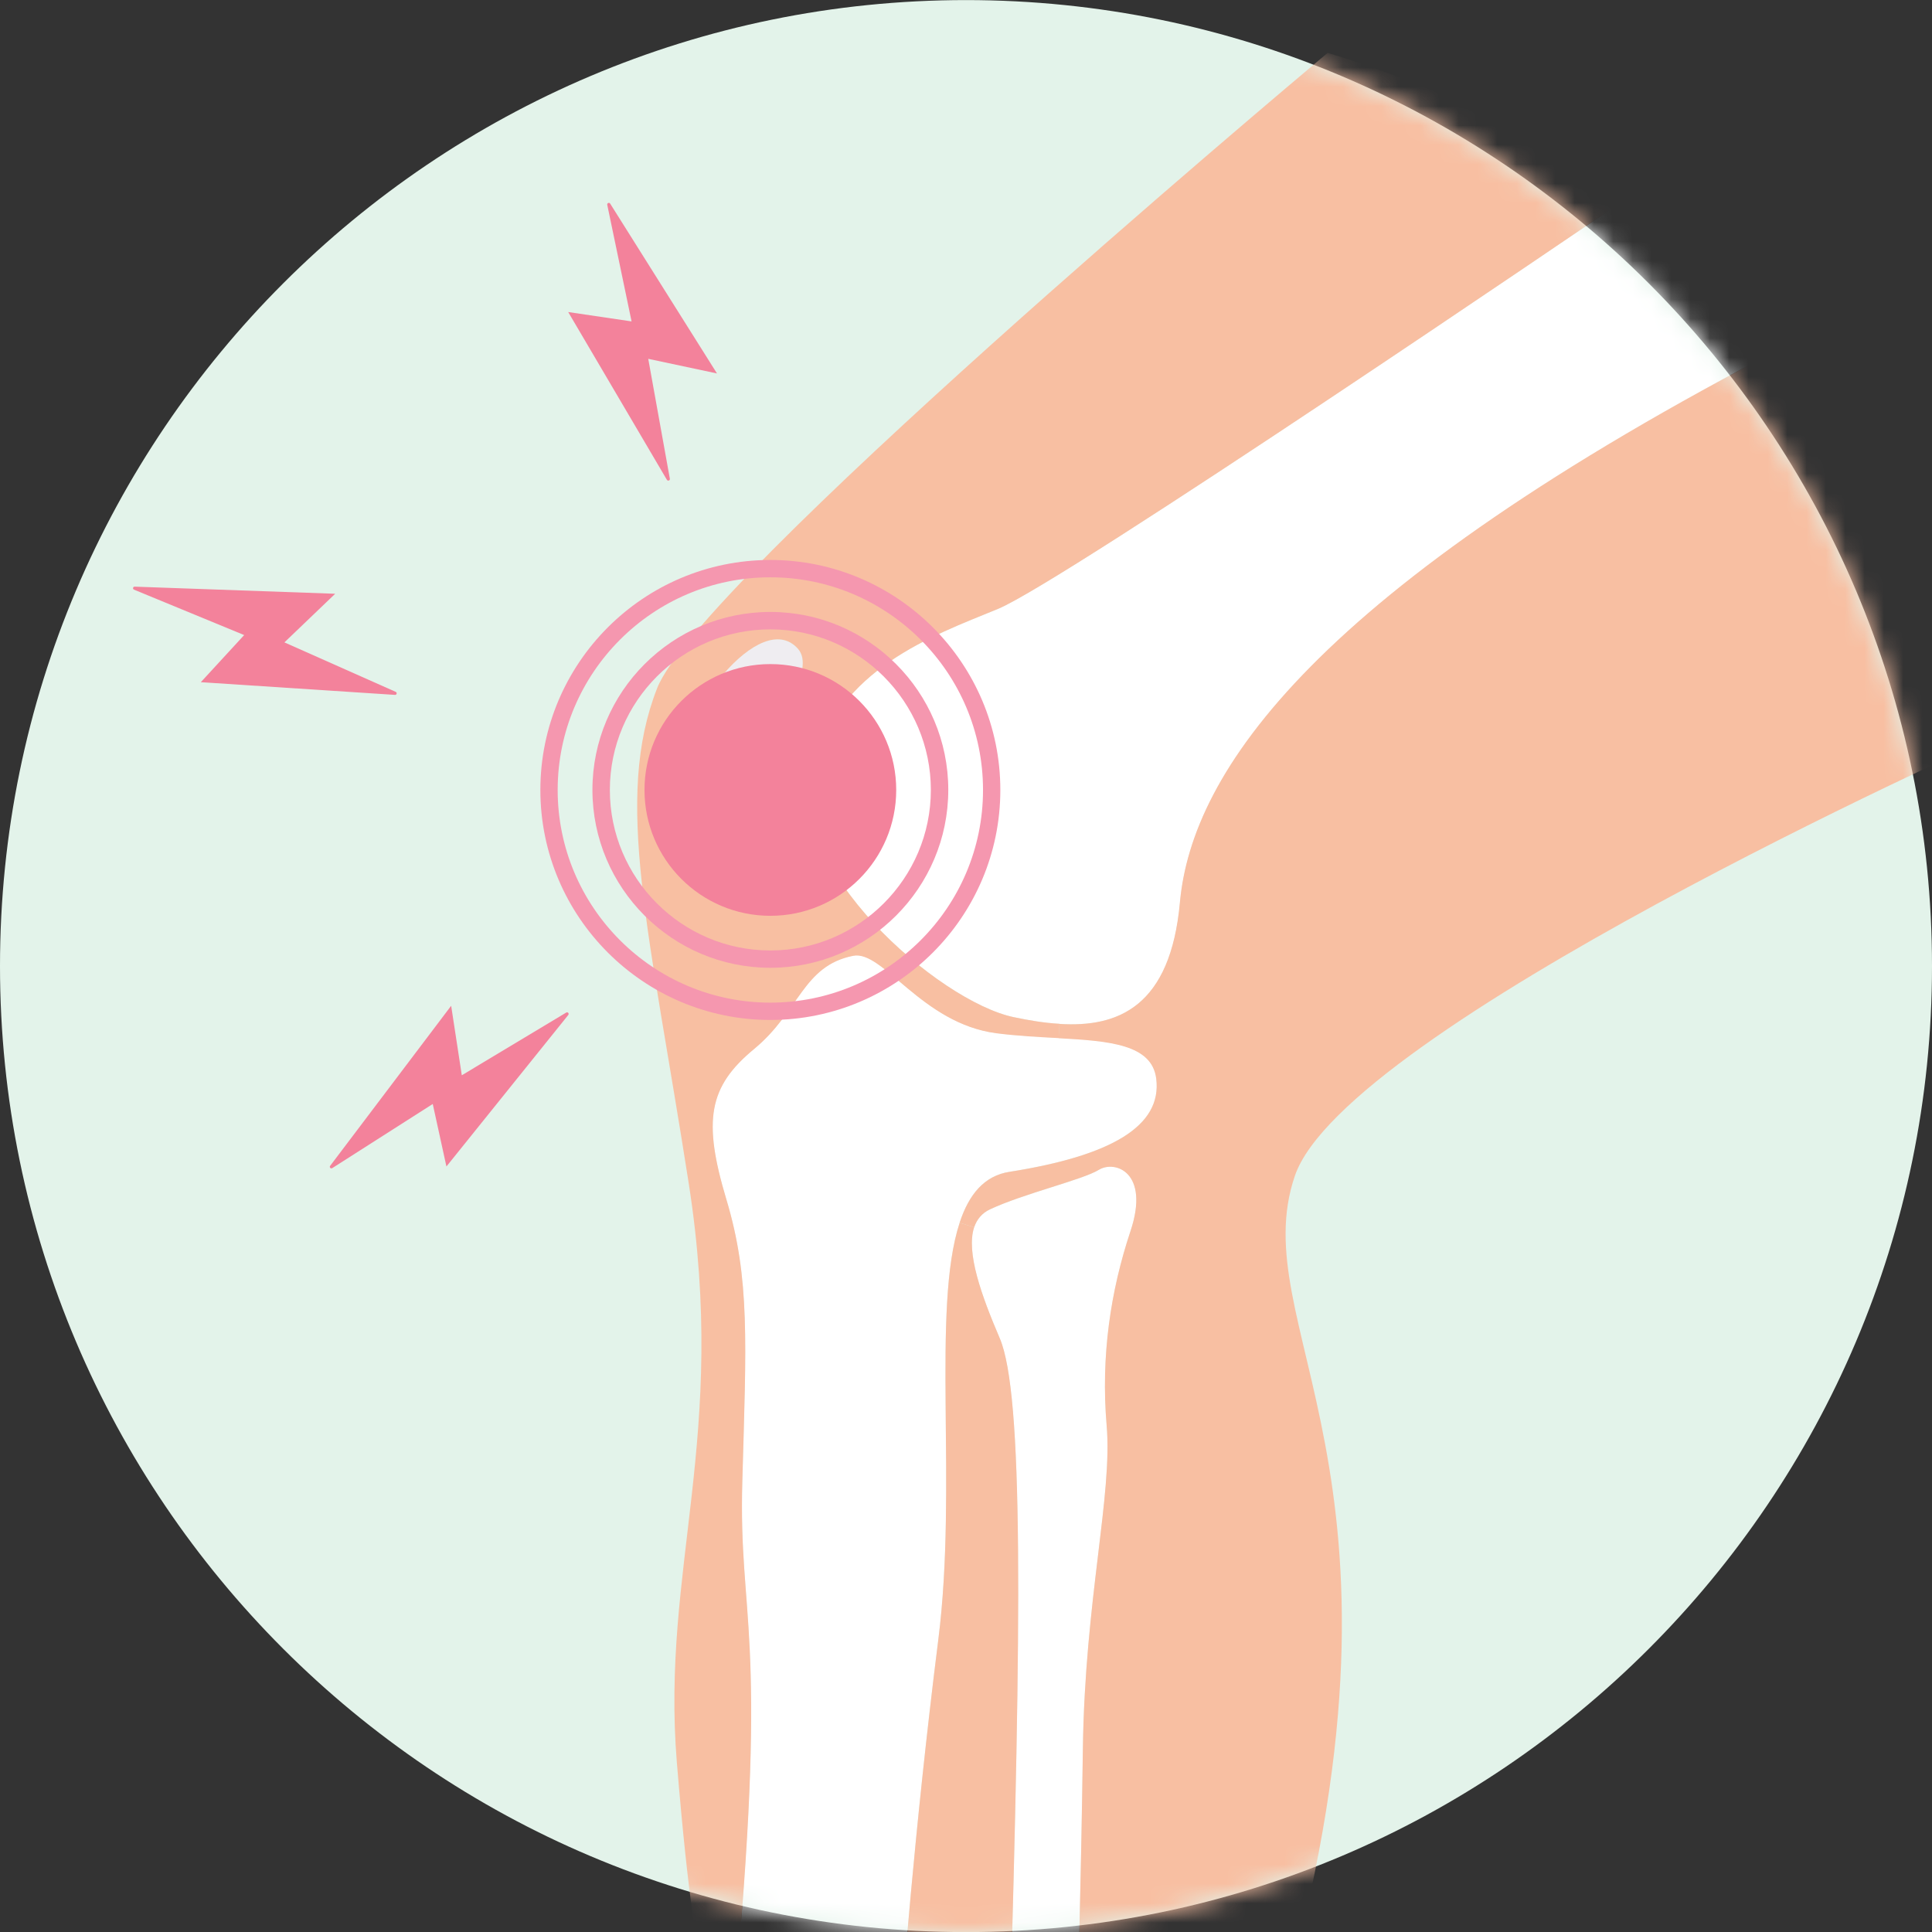 <svg preserveAspectRatio="none" viewBox="0 0 100 100" fill="none" xmlns="http://www.w3.org/2000/svg">
<rect x="0" y="0" width="100" height="100" fill="#333333" stroke="none"/>
<path d="M50 0.004C22.428 0.004 0 22.432 0 50.004C0 77.576 22.428 100.004 50 100.004C77.572 100.004 100 77.576 100 50.004C100 22.432 77.572 0.004 50 0.004Z" fill="#E3F3EA"/>
<mask id="mask0_918_10149" style="mask-type:luminance" maskUnits="userSpaceOnUse" x="0" y="0" width="100" height="101">
<path d="M50 0.004C22.428 0.004 0 22.432 0 50.004C0 77.576 22.428 100.004 50 100.004C77.572 100.004 100 77.576 100 50.004C100 22.432 77.572 0.004 50 0.004Z" fill="white"/>
</mask>
<g mask="url(#mask0_918_10149)">
<path d="M56.877 60.548C57.701 60.036 59.544 60.654 58.514 63.727C57.489 66.806 56.977 70.186 57.283 73.777C57.595 77.369 56.158 82.808 56.053 90.498C55.952 97.825 55.763 104.122 55.746 104.713C55.067 104.746 54.382 104.757 53.692 104.757C53.213 104.757 52.729 104.757 52.255 104.735C52.873 83.722 52.974 72.14 51.743 69.273C50.808 67.085 49.989 64.841 50.418 63.527C50.557 63.12 50.819 62.797 51.231 62.602C52.974 61.784 56.053 61.066 56.871 60.553L56.877 60.548Z" fill="white"/>
<path d="M59.849 55.826C60.161 58.287 57.488 59.829 52.26 60.648C50.952 60.848 50.155 61.806 49.671 63.287C48.206 67.735 49.571 76.928 48.568 84.851C47.304 94.868 46.692 103.409 46.625 104.267C43.702 103.877 40.851 103.231 38.106 102.373C39.749 84.233 38.212 83.821 38.418 76.644C38.618 69.462 38.825 66.182 37.594 62.078C36.363 57.975 36.675 56.232 39.031 54.283C41.391 52.334 41.536 49.985 44.153 49.461C45.695 49.15 47.7 52.969 51.569 53.47C52.655 53.61 53.763 53.665 54.799 53.721C57.444 53.866 59.626 54.044 59.849 55.815V55.826Z" fill="white"/>
<path d="M41.288 33.571C42.312 34.696 39.951 37.163 40.67 40.342C41.388 43.521 40.776 46.6 39.333 46.806C37.902 47.012 34.718 44.033 34.924 40.448C35.13 36.856 39.361 31.467 41.282 33.577L41.288 33.571Z" fill="#EFEDF1"/>
<path d="M84.106 10.326C87.168 12.531 89.985 15.059 92.496 17.871C68.031 30.538 61.7 39.947 61.082 46.701C60.592 52.097 57.886 53.194 54.841 52.993C54.061 52.949 53.259 52.815 52.469 52.648C48.571 51.83 40.57 44.853 42.006 39.725C43.443 34.602 48.159 32.954 51.645 31.523C55.047 30.12 82.663 11.312 84.106 10.332V10.326Z" fill="white"/>
<path d="M50.422 63.521C49.994 64.835 50.812 67.079 51.748 69.267C52.978 72.14 52.872 83.716 52.26 104.729C50.355 104.679 48.474 104.529 46.625 104.273C46.686 103.421 47.304 94.874 48.568 84.858C49.57 76.934 48.206 67.742 49.671 63.293L50.428 63.521H50.422Z" fill="#F8BFA2"/>
<path d="M56.878 60.548C56.054 61.06 52.981 61.778 51.238 62.597C50.826 62.791 50.564 63.114 50.425 63.521L49.668 63.293C50.152 61.812 50.954 60.854 52.257 60.653C57.491 59.829 60.158 58.293 59.846 55.832C59.623 54.061 57.441 53.883 54.796 53.738L54.83 52.998C57.881 53.192 60.581 52.101 61.071 46.706C61.689 39.952 68.014 30.542 92.485 17.875C97.597 23.565 101.466 30.386 103.677 37.914C102.057 38.638 69.618 53.259 67.023 60.859C64.356 68.66 73.994 76.043 66.611 102.914L66.667 103.137C63.154 104.033 59.501 104.579 55.743 104.718C55.759 104.128 55.949 97.831 56.049 90.503C56.155 82.814 57.591 77.379 57.279 73.783C56.973 70.191 57.485 66.811 58.51 63.733C59.54 60.653 57.691 60.041 56.873 60.553L56.878 60.548Z" fill="#F8BFA2"/>
<path d="M39.337 46.801C40.774 46.595 41.392 43.516 40.673 40.337C39.955 37.157 42.31 34.696 41.291 33.566C39.37 31.456 35.139 36.851 34.933 40.437C34.732 44.028 37.912 47.001 39.343 46.795L39.337 46.801ZM42.004 39.724C40.568 44.852 48.569 51.829 52.466 52.647C53.257 52.814 54.059 52.948 54.838 52.992L54.805 53.733C53.769 53.677 52.661 53.622 51.575 53.482C47.706 52.981 45.701 49.162 44.159 49.474C41.542 49.997 41.392 52.347 39.036 54.295C36.676 56.244 36.369 57.987 37.6 62.09C38.83 66.194 38.624 69.474 38.424 76.656C38.218 83.833 39.76 84.245 38.112 102.386C37.522 102.202 36.937 102.001 36.358 101.795C36.147 101.088 35.651 98.727 35.033 91.216C34.215 81.166 37.7 74.396 35.651 61.266C33.602 48.137 31.759 41.367 34.014 35.62C36.175 30.119 66.174 4.869 68.719 2.736C74.304 4.412 79.493 7.001 84.114 10.325C82.678 11.305 55.055 30.119 51.653 31.517C48.168 32.948 43.452 34.596 42.015 39.718L42.004 39.724Z" fill="#F8BFA2"/>
<path d="M39.874 47.402C43.472 47.402 46.388 44.485 46.388 40.888C46.388 37.29 43.472 34.373 39.874 34.373C36.276 34.373 33.359 37.29 33.359 40.888C33.359 44.485 36.276 47.402 39.874 47.402Z" fill="#F3829B"/>
<path d="M39.873 50.093C34.795 50.093 30.664 45.961 30.664 40.883C30.664 35.805 34.795 31.674 39.873 31.674C44.951 31.674 49.083 35.805 49.083 40.883C49.083 45.961 44.951 50.093 39.873 50.093ZM39.873 32.576C35.291 32.576 31.566 36.306 31.566 40.889C31.566 45.471 35.297 49.196 39.873 49.196C44.45 49.196 48.181 45.465 48.181 40.889C48.181 36.312 44.45 32.576 39.873 32.576Z" fill="#F597AF"/>
<path d="M39.873 52.793C33.308 52.793 27.969 47.453 27.969 40.889C27.969 34.324 33.308 28.984 39.873 28.984C46.438 28.984 51.777 34.324 51.777 40.889C51.777 47.453 46.438 52.793 39.873 52.793ZM39.873 29.881C33.804 29.881 28.865 34.819 28.865 40.889C28.865 46.958 33.804 51.896 39.873 51.896C45.942 51.896 50.881 46.958 50.881 40.889C50.881 34.819 45.942 29.881 39.873 29.881Z" fill="#F597AF"/>
<path d="M34.516 24.831L29.41 16.151L32.69 16.636L31.431 10.6C31.415 10.511 31.532 10.461 31.582 10.539L37.111 19.33L33.553 18.573L34.672 24.781C34.688 24.87 34.566 24.915 34.522 24.837L34.516 24.831Z" fill="#F3829B"/>
<path d="M29.421 52.526L23.107 60.377L22.399 57.142L17.199 60.461C17.121 60.511 17.032 60.416 17.088 60.344L23.352 52.059L23.903 55.656L29.309 52.409C29.387 52.365 29.471 52.459 29.415 52.532L29.421 52.526Z" fill="#F3829B"/>
<path d="M20.445 35.967L10.394 35.31L12.638 32.871L6.937 30.521C6.853 30.488 6.881 30.36 6.97 30.365L17.349 30.733L14.721 33.25L20.483 35.811C20.567 35.85 20.534 35.972 20.445 35.967Z" fill="#F3829B"/>
</g>
</svg>
